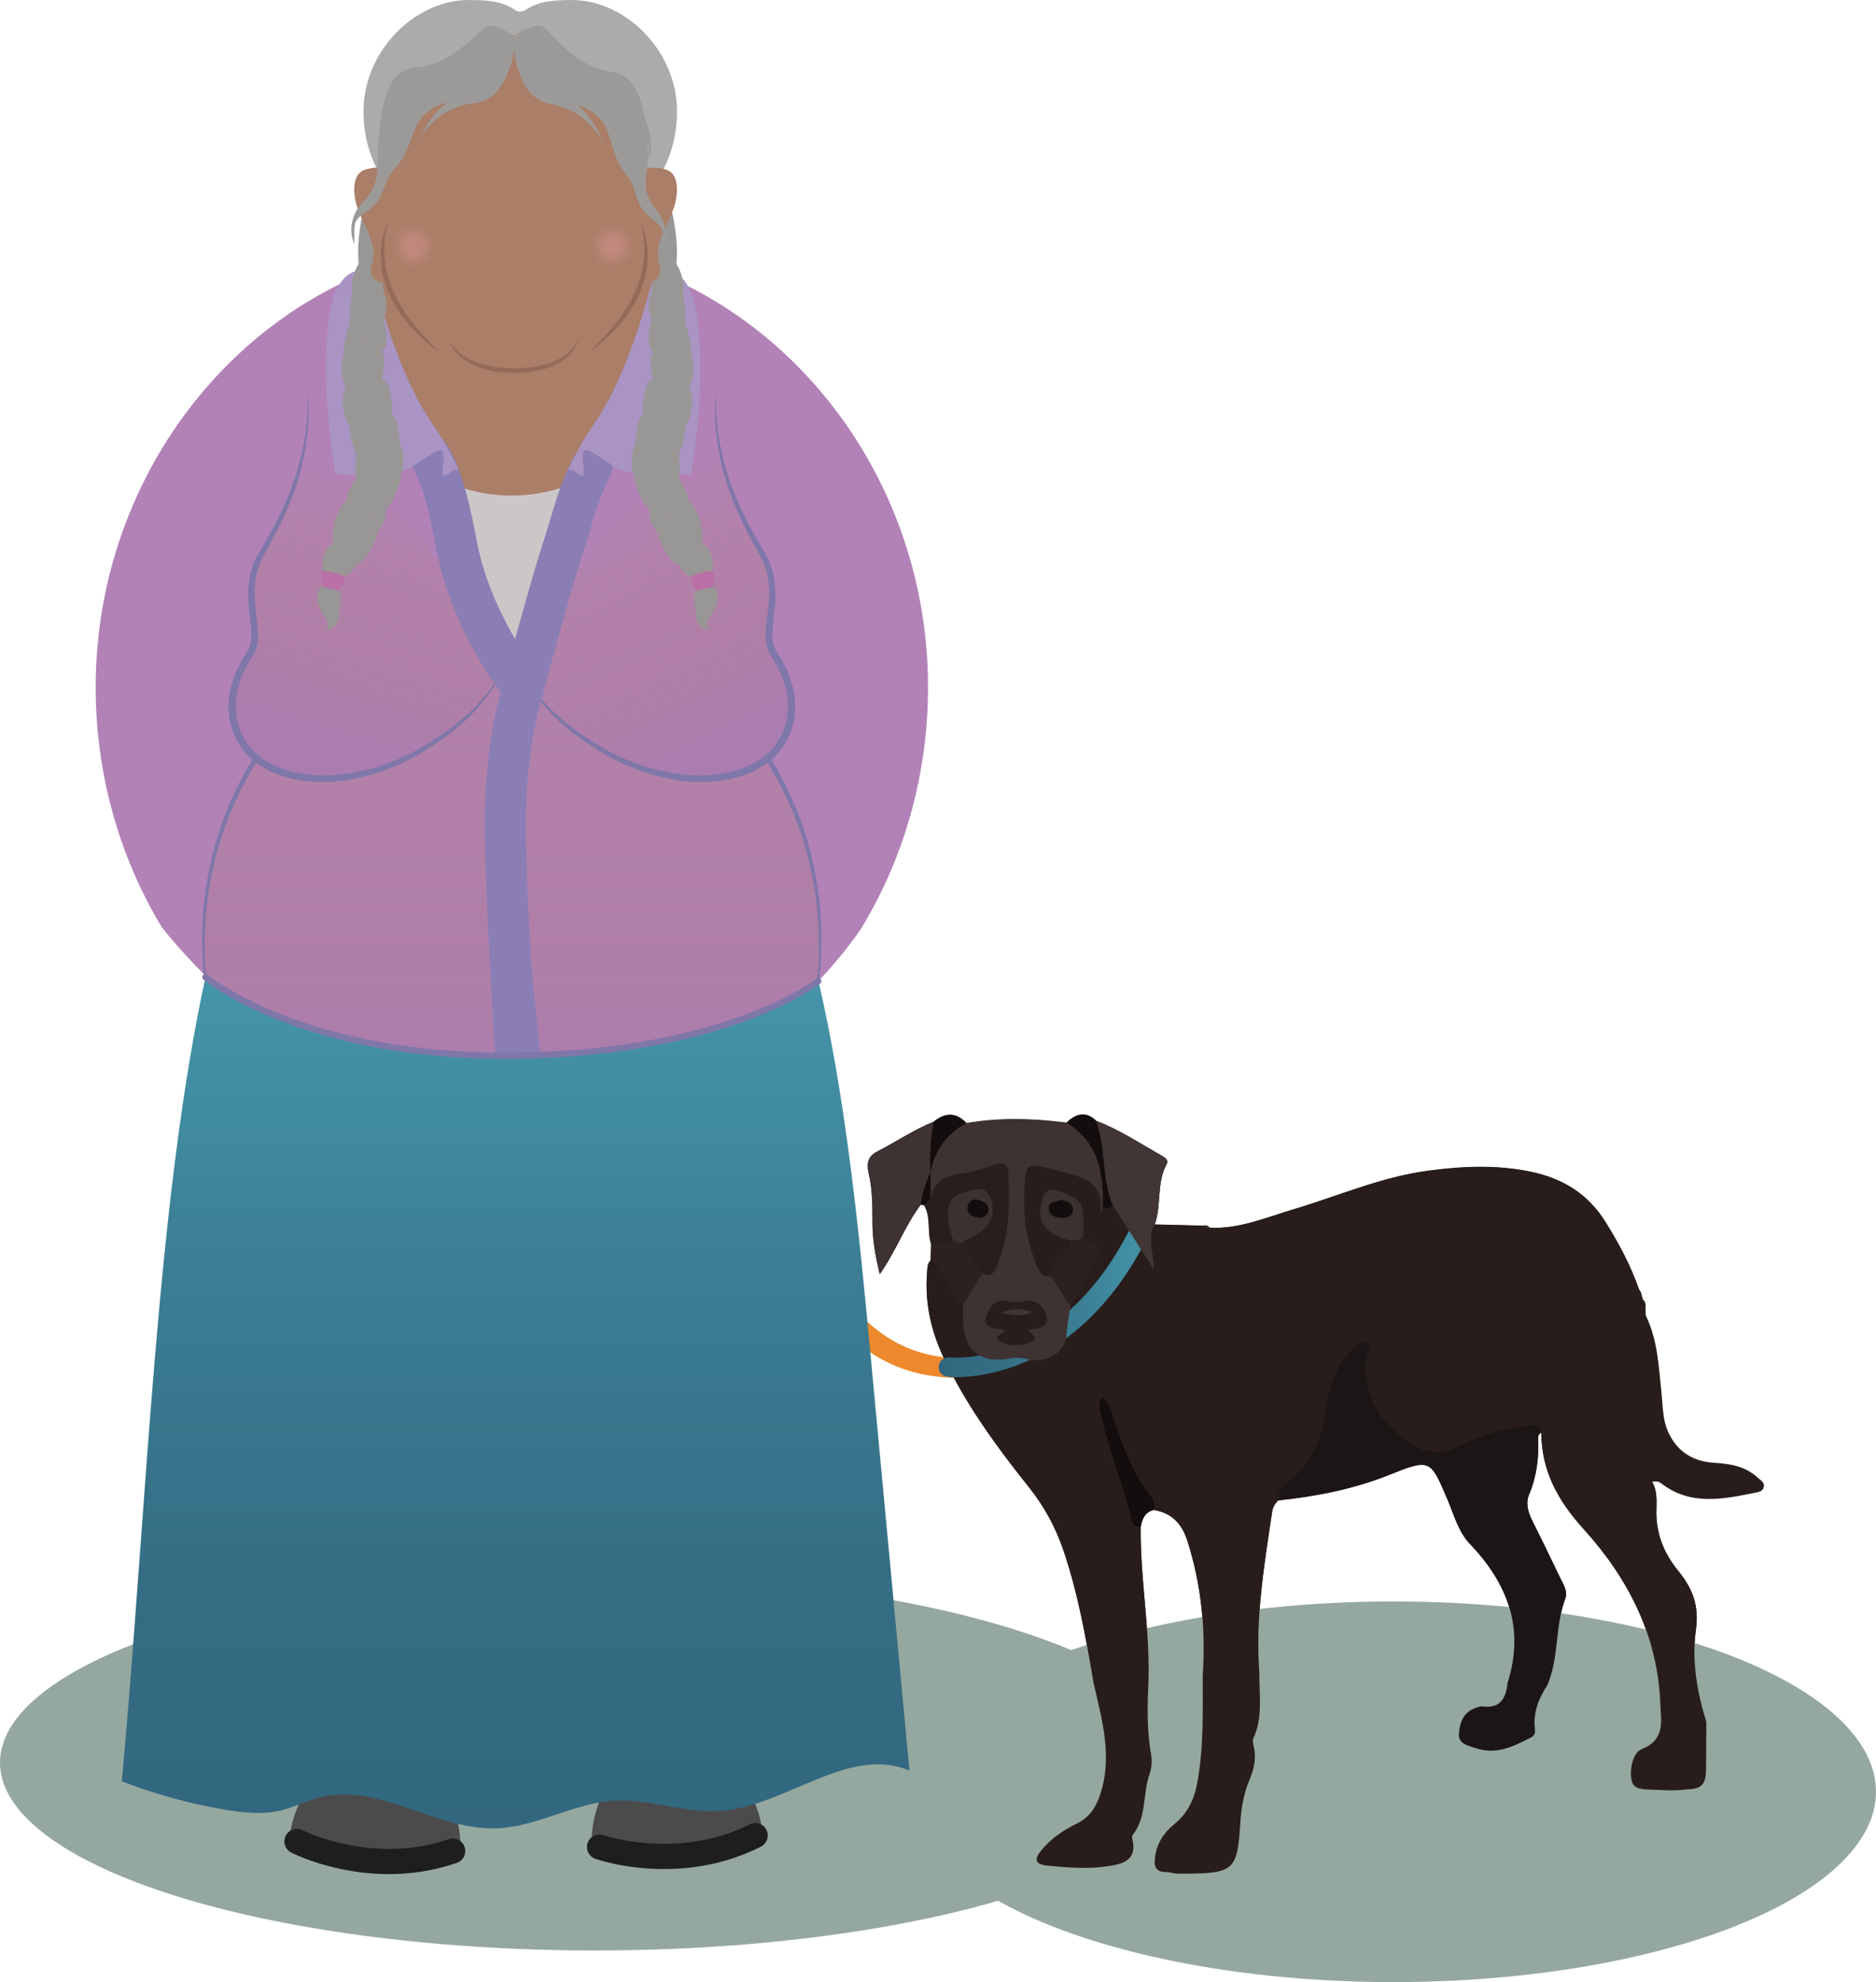 <?xml version="1.0" encoding="UTF-8"?><svg id="Layer_2" xmlns="http://www.w3.org/2000/svg" xmlns:xlink="http://www.w3.org/1999/xlink" viewBox="0 0 766 809.24"><defs><linearGradient id="Degradado_sin_nombre_2" x1="209.01" y1="508.27" x2="209.01" y2="204.19" gradientUnits="userSpaceOnUse"><stop offset=".15" stop-color="#ab7cb0"/><stop offset="1" stop-color="#b68080" stop-opacity="0"/></linearGradient><linearGradient id="Degradado_sin_nombre_5" x1="139.08" y1="306.64" x2="172.5" y2="197.16" gradientUnits="userSpaceOnUse"><stop offset="0" stop-color="#ab7cb0"/><stop offset="1" stop-color="#b68080" stop-opacity="0"/></linearGradient><linearGradient id="Degradado_sin_nombre_5-2" x1="296.09" y1="304.98" x2="244.96" y2="202.58" xlink:href="#Degradado_sin_nombre_5"/><linearGradient id="Degradado_sin_nombre_72" x1="210.55" y1="746.49" x2="210.55" y2="399.34" gradientUnits="userSpaceOnUse"><stop offset="0" stop-color="#32677f"/><stop offset=".28" stop-color="#346d84"/><stop offset=".65" stop-color="#3b7e94"/><stop offset="1" stop-color="#4595a9"/></linearGradient><radialGradient id="Degradado_sin_nombre_23" cx="264.25" cy="158.9" fx="264.25" fy="158.9" r="10.16" gradientTransform="translate(-19.4 -61.62) scale(1.02)" gradientUnits="userSpaceOnUse"><stop offset="0" stop-color="#c58a80" stop-opacity=".95"/><stop offset=".46" stop-color="#c58a80" stop-opacity=".65"/><stop offset=".5" stop-color="#c58a80" stop-opacity=".57"/><stop offset=".61" stop-color="#c58a80" stop-opacity=".37"/><stop offset=".71" stop-color="#c58a80" stop-opacity=".21"/><stop offset=".82" stop-color="#c58a80" stop-opacity=".09"/><stop offset=".91" stop-color="#c58a80" stop-opacity=".02"/><stop offset="1" stop-color="#c58a80" stop-opacity="0"/></radialGradient><radialGradient id="Degradado_sin_nombre_23-2" cx="184.51" fx="184.51" r="10.16" xlink:href="#Degradado_sin_nombre_23"/><linearGradient id="Degradado_sin_nombre_72-2" x1="383.26" y1="529.79" x2="470" y2="529.79" xlink:href="#Degradado_sin_nombre_72"/></defs><g id="Capa_1"><path d="M717.59,603.2c-5.02-4.62-11.25-5.59-17.73-5.99-8.9-.55-15.4-4.79-18.95-13.13-2.03-4.76-1.91-9.88-2.45-14.91-1.17-10.89-1.5-21.97-6.48-32.09-.05-.86-.11-1.72-.16-2.58.28-1.54.23-2.98-1.11-4.08l-.69-2.61c-.27-.46-.55-.93-.82-1.39-3.42-9.79-8.26-18.84-13.76-27.62-7.13-11.38-17.38-17.61-30.33-20.32-14.05-2.95-28.03-2.29-42.09-.41-19.15,2.55-36.76,10.37-55.06,15.81-11.13,3.3-21.97,8.04-33.96,7.46-.68-.84-1.51-1.21-2.59-.86-6.63-.17-13.26-.33-19.9-.5,2.82-7.95.64-16.87,4.82-24.58.99-1.82-.8-2.82-2.08-3.55-8.78-4.96-17.21-10.58-26.7-14.19-4.34-4.18-8.31-2.76-12.14.8-13.6-1.76-27.19-2.15-40.78.18-4.23-4.58-8.7-4.35-13.33-.65-8.19,3.32-15.5,8.3-23.32,12.32-4.11,2.11-4.04,5.53-3.23,9.04,1.56,6.75,1.47,13.56,1.5,20.4.03,6.7,1.23,13.25,2.96,20.53,6.68-9.5,10.28-19.8,16.75-28.38.33-2.29.84-4.52,1.51-6.71-.67,2.19-1.18,4.42-1.51,6.71.44.05.88.1,1.32.14,2.98,4.94,1.2,10.75,2.9,15.93-.06,2.21-.12,4.43-.18,6.64-1.4,1.36-1.31,3.09-1.45,4.87-1.02,12.45,1.63,24.11,6.97,35.3-1.19.58-2.09,1.67-2.24,3.08-.23,2.18,1.35,4.14,3.53,4.37.24.03,1.15.11,2.56.13,8.57,15.94,19.25,30.48,30.55,44.59,6.28,7.84,11.02,16.44,14.23,25.87,5.98,17.55,9.23,35.73,12.29,53.95,3.36,15.21,8.04,30.28,2.75,46.07-1.78,5.32-4.39,9.27-9.62,11.82-5.34,2.61-10.36,6.01-14.22,10.66-2.48,2.98-3.7,5.85,2.25,6.44,9.49.95,18.93,1.69,28.36-.42,4.73-1.06,7.49-3.58,6.67-8.85-.17-1.09-.63-2.59-.12-3.24,5.77-7.34,4.05-16.66,6.82-24.73,1-2.91,1.13-5.61.64-8.4-1.79-10.09-1.43-20.23-1.02-30.38.58-20.87-3.47-41.5-3.18-62.36.59-3.22,1.73-6.01,5.36-6.87,7.28,1.22,11.44,5.56,13.68,12.54,5.78,18.06,7.56,36.51,6.28,55.35.02,14.77.47,29.56-2.34,44.19-1.24,6.48-3.99,12.02-9.27,16.28-4.23,3.41-7.12,7.81-7.84,13.37-.45,3.47-.08,6.23,4.47,6.15,1.52-.03,3.05.67,4.57.67,23.41.06,24.5-.67,25.78-21.08.38-5.97,1.44-11.8,3.77-17.36,1.82-4.35,2.83-8.8,1.66-13.54-.26-1.05-.55-2.37-.14-3.25,4.04-8.64,2.31-17.78,2.47-26.75-1.72-22.22,1.95-44.02,5.22-65.85.27-1.79,1.15-3.32,2.45-4.6,15.56-1.66,30.76-4.58,45.43-10.46,16.7-6.69,16.75-6.3,23.74,10.15,2.65,6.23,4.36,13.08,9.18,18.12,15.4,16.13,22.36,34.44,15.37,56.6-.68,6.07-2.63,10.75-10.17,9.75-1.02-.14-2.17.36-3.2.74-4.92,1.79-6.28,6.28-6.54,10.57-.24,4.02,3.78,4.7,6.96,5.77,8.44,2.82,15.5-.82,22.62-4.48,1.8-.92,1.54-2.47,1.4-4.01-.59-6.45,1.71-12.04,5.14-17.3,4.86-11.25,3.02-23.88,7.29-35.28,1.16-3.09-.85-5.98-2.15-8.71-3.77-7.91-7.63-15.78-11.53-23.63-1.64-3.31-2.48-6.95-1.1-10.21,3.09-7.27,4.02-14.74,3.72-22.5-.04-1.06,0-2.23,1.28-2.74.12,15.55,6.76,27.69,17.21,39.21,18.39,20.26,30.51,43.91,31.41,72.1.41,7.23,1.73,14.15-7.75,17.98-3.5,1.41-5.09,8.48-3.87,13.11.97,3.67,5.77,3.21,9.2,3.38,3.96.19,7.98.45,11.89,0,4.58-.53,9.09.47,9.19-8.06.08-6.43.05-13.06.13-19.6-3.84-12.31-6.03-25.21-4.27-37.71,1.4-10-1.51-17.02-7.24-24.04-5.91-7.24-9.15-15.34-8.9-24.9.1-3.82.36-7.93-1.8-11.51,1.33-.21,2.61-.26,3.78.64,11.85,9.19,24.94,6.55,37.99,3.9,1.4-.28,3.34-.47,3.84-2.19.61-2.09-1.31-2.99-2.55-4.12ZM379.93,478.75h0l-.02.03.02-.03Z" style="fill:#281d1b; stroke-width:0px;"/><ellipse cx="242.91" cy="719.65" rx="242.91" ry="76.69" style="fill:#95a89f; stroke-width:0px;"/><ellipse cx="569.02" cy="731.54" rx="196.98" ry="77.71" style="fill:#95a89f; stroke-width:0px;"/><path d="M390.6,562.48c-59.89,0-75.05-70.82-83.34-109.55-.64-2.98-1.23-5.78-1.81-8.35-7.56-33.66-59.31-40-59.83-40.06l.91-7.89c2.36.27,57.89,7.11,66.68,46.21.58,2.59,1.19,5.41,1.83,8.42,8.67,40.51,23.21,108.33,82.2,102.95l.72,7.92c-2.52.23-4.97.34-7.35.34Z" style="fill:#ed892c; stroke-width:0px;"/><path d="M392.37,562.48c-59.89,0-75.05-70.82-83.34-109.55-.64-2.98-1.23-5.78-1.81-8.35-7.56-33.66-59.31-40-59.83-40.06l.91-7.89c2.36.27,57.89,7.11,66.68,46.21.58,2.59,1.19,5.41,1.83,8.42,8.67,40.51,23.21,108.33,82.2,102.95l.72,7.92c-2.52.23-4.97.34-7.35.34Z" style="fill:#ed892c; stroke-width:0px;"/><path d="M117.85,753.31s24.64,13.44,70.18,4.33c0,0,3.43-37.65-32.77-39.88-36.2-2.23-37.41,35.55-37.41,35.55Z" style="fill:#4c4b4b; stroke-width:0px;"/><path d="M158.81,765.16c-22.35,0-38.96-8.31-39.91-8.8-2.5-1.28-3.5-4.35-2.23-6.86,1.27-2.52,4.32-3.52,6.85-2.25.28.14,28.9,14.33,59.68,3.65,2.66-.91,5.56.49,6.49,3.16.92,2.67-.49,5.58-3.15,6.5-9.72,3.37-19.15,4.59-27.74,4.59Z" style="fill:#1e1e1e; stroke-width:0px;"/><path d="M241.64,756.03s26.22,10,70.12-5.17c0,0-1.66-37.77-37.83-35.1-36.17,2.67-32.29,40.27-32.29,40.27Z" style="fill:#4c4b4b; stroke-width:0px;"/><path d="M283.82,762.25c-22.15,3.01-39.72-2.98-40.73-3.34-2.65-.93-4.05-3.84-3.13-6.5.92-2.67,3.81-4.07,6.49-3.15.3.11,30.56,10.31,59.63-4.43,2.51-1.26,5.58-.26,6.85,2.25,1.27,2.52.26,5.59-2.25,6.87-9.18,4.65-18.36,7.13-26.87,8.29Z" style="fill:#1e1e1e; stroke-width:0px;"/><path d="M213,22.14c2.4-.42,4.93.19,7.16,1.21,2.25,1.03,4.26,2.5,6.17,3.97,1.93,1.47,3.75,2.96,5.78,4.12,2.02,1.19,4.16,2.23,6.34,3.24,2.16,1.04,4.37,2.08,6.49,3.33,2.11,1.26,4.16,2.73,5.84,4.61,3.42,3.69,5.14,8.81,4.65,13.64-.36-4.82-2.43-9.36-5.77-12.56-1.67-1.6-3.59-2.94-5.66-4.06-2.06-1.15-4.22-2.15-6.4-3.17-2.17-1.05-4.37-2.12-6.47-3.44-2.1-1.33-3.99-2.93-5.78-4.52-1.82-1.57-3.6-3.13-5.64-4.31-2.02-1.19-4.29-2.04-6.72-2.07Z" style="fill:#848383; stroke-width:0px;"/><path d="M250.81,20.4c3.01,1.69,5.71,3.98,8.01,6.61,2.32,2.62,4.21,5.62,5.69,8.8,1.45,3.2,2.49,6.59,2.97,10.06.5,3.46.48,7-.2,10.39-.14-3.45-.56-6.82-1.32-10.11-.77-3.28-1.84-6.47-3.25-9.51-1.38-3.05-3.11-5.94-5.09-8.66-2-2.71-4.28-5.22-6.81-7.57Z" style="fill:#9c9a99; stroke-width:0px;"/><path d="M155.81,32.42c-.88,1.94-1.44,3.9-1.63,5.88-.19,2,.03,3.88.51,5.9.2,1.01.42,2.08.56,3.13.12,1.06.24,2.13.25,3.2.05,2.13-.12,4.28-.63,6.35-.31-2.11-.58-4.17-.91-6.21-.35-2.05-.73-4.02-1.21-6.07-.2-1.04-.41-2.12-.44-3.25-.02-1.12.08-2.24.35-3.32.51-2.15,1.59-4.16,3.15-5.62Z" style="fill:#9c9a99; stroke-width:0px;"/><path d="M166.9,41.34c.56-2.21,14.66-10.53,14.66-10.53,0,0,15.77-1.11,17.43-5.27,1.66-4.16,11.56-8.59,11.56-8.59l17.14,10.81,18.33,14.14s8.02,11.74,9.68,14.74c1.66,3,5.81,19.91,5.81,19.91l4.18.52c6.66-8.18,10.76-19.26,10.76-31.47,0-25.18-21.38-45.59-42.83-45.59-7.36,0-13.77.39-19.02,4.06-1.31.91-3.04.91-4.34,0-5.25-3.67-11.66-4.06-19.02-4.06-21.45,0-42.83,20.41-42.83,45.59,0,10.07,2.79,19.37,7.49,26.91,3.19-8.88,10.56-29.43,11-31.16Z" style="fill:#aaabaa; stroke-width:0px;"/><path d="M152.52,113.97c.78.15,1.33.32,1.94.46.6.17,1.23.29,1.93.65-.67.42-1.44.48-2.17.31-.73-.19-1.43-.66-1.7-1.42Z" style="fill:#956a59; stroke-width:0px;"/><path d="M267.44,113.97c-.27.75-.97,1.23-1.7,1.42-.74.17-1.5.11-2.17-.31.7-.37,1.33-.49,1.93-.65.61-.14,1.17-.31,1.94-.46Z" style="fill:#956a59; stroke-width:0px;"/><path d="M265.19,65.5c-.07-3.01-.4-5.93-1.05-8.77-.66-2.83-1.6-5.59-2.86-8.19-1.23-2.62-2.77-5.08-4.55-7.38-1.79-2.29-3.85-4.39-6.13-6.34,2.74,1.25,5.2,3.12,7.3,5.33,2.12,2.21,3.84,4.78,5.17,7.54,1.3,2.78,2.21,5.74,2.59,8.78.39,3.03.28,6.12-.47,9.04Z" style="fill:#9c9a99; stroke-width:0px;"/><path d="M166.2,46.84c-1.47,2.75-1.08,5.5-1.42,8.61-.17,1.57-.66,3.12-1.31,4.51-.66,1.41-1.47,2.7-2.46,3.9.24-1.54.65-2.99,1-4.42.36-1.43.63-2.81.8-4.23.17-1.43.29-2.97.74-4.51.43-1.51,1.28-3.07,2.65-3.87Z" style="fill:#9c9a99; stroke-width:0px;"/><path d="M207.18,458.69c-80.11,0-141.16-80.18-141.16-80.18-17.6-29.19-26.96-63.16-26.96-97.85,0-99.32,76.72-181.05,169.94-181.05s169.94,81.73,169.94,181.05c0,34.77-9.4,68.81-27.07,98.04,0,0-50.79,79.99-144.7,79.99Z" style="fill:#b282b7; stroke-width:0px;"/><path d="M208.95,431.01c-86.46,0-125.12-31.67-125.12-31.67-.5-4.91-.76-9.84-.76-14.77,0-74.06,56.85-135.01,125.94-135.01s125.94,60.95,125.94,135.01c0,5.2-.28,10.4-.84,15.56,0,0-41.03,30.88-125.15,30.88Z" style="fill:url(#Degradado_sin_nombre_2); stroke-width:0px;"/><path d="M333.66,399.69h.03c.44-4.42.68-8.86.71-13.29-.03-4.57-.18-9.14-.6-13.69-.81-9.1-2.5-18.11-5.05-26.87-5.07-17.53-13.67-33.99-25.13-48.1-11.48-14.06-25.68-26-41.91-34.1-16.18-8.16-34.21-12.56-52.31-12.58-18.1-.15-36.16,4.18-52.39,12.23-16.28,8-30.59,19.81-42.13,33.83-11.53,14.05-20.23,30.47-25.42,47.96-4.72,15.93-6.58,32.72-5.55,49.35h249.76v5.27Z" style="fill:none; stroke-width:0px;"/><path d="M334.11,399.69h-.41c-.01.13-.02.26-.03.4l.44-.4Z" style="fill:#7f77a9; stroke-width:0px;"/><path d="M333.66,400.08c.01-.13.02-.26.03-.4h-.03v.4Z" style="fill:#7f77a9; stroke-width:0px;"/><path d="M335.03,372.6c-.7-9.18-2.29-18.31-4.76-27.2-4.9-17.79-13.39-34.6-24.87-49.11-5.73-7.25-12.2-13.94-19.34-19.83-7.12-5.91-14.88-11.06-23.15-15.25-16.5-8.42-34.96-13.04-53.52-13.14-18.56-.06-37.05,4.48-53.6,12.79-16.59,8.27-31.19,20.35-42.7,34.81-11.54,14.44-20.14,31.2-25.17,48.95-5.02,17.75-6.56,36.46-4.56,54.75l.04.4h.39s.05,0,.05,0v-.83l-.05-.05h.05v-4.48h.03c-1.03-16.63.83-33.42,5.55-49.35,5.2-17.49,13.89-33.9,25.42-47.96,11.54-14.02,25.85-25.83,42.13-33.83,16.22-8.05,34.29-12.38,52.39-12.23,18.09.02,36.13,4.42,52.31,12.58,16.24,8.1,30.43,20.04,41.91,34.1,11.46,14.11,20.06,30.58,25.13,48.1,2.55,8.76,4.24,17.77,5.05,26.87.42,4.55.57,9.12.6,13.69-.03,4.44-.27,8.88-.71,13.29h.41l-.44.4v.49h.44s.4,0,.4,0l.05-.4c.52-4.57.83-9.17.92-13.77.03-4.6-.06-9.21-.43-13.81Z" style="fill:#7f77a9; stroke-width:0px;"/><polygon points="83.83 398.9 83.88 398.95 83.88 398.9 83.83 398.9" style="fill:#7f77a9; stroke-width:0px;"/><path d="M84.23,398.9h-.36s0,.04,0,.04l.38.35c-.01-.13-.02-.26-.03-.39Z" style="fill:#7f77a9; stroke-width:0px;"/><path d="M83.91,394.42h-.03v4.48h.36c-.14-1.49-.23-2.98-.32-4.48Z" style="fill:#7f77a9; stroke-width:0px;"/><path d="M269.44,117.24c0-32.53-26.32-58.89-58.78-58.89s-58.78,26.37-58.78,58.89c0,4.18.44,8.26,1.27,12.19-2.44,5.9-3.79,12.28-3.79,18.95,0,5.48.91,10.77,2.59,15.76,7.44,22.11,30.11,38.2,56.94,38.2s49.5-16.09,56.94-38.2c1.68-4.99,2.59-10.28,2.59-15.76,0-4.52-.62-8.91-1.78-13.11,1.82-5.68,2.82-11.74,2.82-18.03Z" style="fill:#aa7e67; stroke-width:0px;"/><path d="M265.82,164.14c-7.44,22.11-30.11,38.2-56.94,38.2s-49.5-16.09-56.94-38.2l23.22,25.55,22.96,68.14,15,14.65,23.68-70.14,29.01-38.2Z" style="fill:#ccc7c7; stroke-width:0px;"/><path d="M125.74,159.96c1.96,34.95-16.06,60.06-19.98,68.04-3.93,7.98-3.47,15.97-2.19,25.23,1.27,9.26-.23,11.75-2.35,15.03-7.66,11.88-8.42,24.3-2.78,34.09,11.08,19.23,45.82,21.39,76.12,2.4,10.67-6.69,23.56-15.96,34.44-36.79" style="fill:#b282b7; stroke-width:0px;"/><path d="M125.74,159.96c.32,5.92.31,11.88-.43,17.79-.74,5.9-1.95,11.74-3.64,17.46-1.72,5.7-3.95,11.24-6.49,16.63-1.28,2.69-2.64,5.34-4.06,7.95-1.41,2.61-2.92,5.19-4.27,7.77-1.36,2.57-2.27,5.32-2.79,8.16-.5,2.84-.64,5.75-.5,8.67.12,2.92.48,5.84.88,8.76.39,2.97.71,6,.27,9.12-.24,1.55-.75,3.12-1.51,4.49-.37.69-.78,1.33-1.18,1.96l-1.13,1.87c-1.45,2.52-2.66,5.16-3.55,7.92-1.78,5.48-2.17,11.44-.67,16.97,1.45,5.53,4.73,10.55,9.33,14,4.57,3.5,10.12,5.61,15.82,6.68,5.72,1.04,11.62,1.14,17.43.48,5.81-.66,11.55-2.01,17.1-3.91,2.77-.97,5.51-2.03,8.17-3.29,1.35-.59,2.64-1.29,3.96-1.93,1.28-.71,2.6-1.37,3.85-2.14,5.08-2.98,10-6.27,14.55-10,9.17-7.43,16.46-17.01,22.13-27.4-5.27,10.6-12.44,20.38-21.51,28.15-4.55,3.86-9.46,7.24-14.54,10.33-1.26.8-2.58,1.49-3.87,2.23-1.33.68-2.63,1.4-3.99,2.02-2.68,1.31-5.45,2.44-8.25,3.47-5.61,2.03-11.46,3.49-17.41,4.17-5.95.7-12.01.64-17.95-.41-5.91-1.08-11.75-3.25-16.64-6.95-2.44-1.84-4.6-4.08-6.31-6.64-1.71-2.56-2.99-5.39-3.78-8.35-1.59-5.95-1.12-12.31.78-18.07.95-2.89,2.23-5.65,3.75-8.26l1.18-1.93c.4-.62.78-1.23,1.12-1.84.68-1.22,1.11-2.51,1.33-3.89.41-2.77.13-5.71-.23-8.6-.39-2.95-.74-5.92-.85-8.93-.12-3.01.02-6.05.59-9.05.6-2.98,1.62-5.9,3.07-8.56,1.44-2.64,2.97-5.16,4.41-7.74,1.45-2.57,2.84-5.18,4.14-7.83,2.6-5.29,4.88-10.75,6.69-16.37,1.82-5.62,3.16-11.39,4.04-17.23l.53-4.4c.17-1.47.19-2.95.3-4.43l.14-2.22c.03-.74,0-1.48,0-2.22l-.02-4.45Z" style="fill:#7f6eab; stroke-width:0px;"/><path d="M292.27,159.96c-1.96,34.95,16.06,60.06,19.98,68.04,3.93,7.98,3.47,15.97,2.19,25.23-1.27,9.26.23,11.75,2.35,15.03,7.66,11.88,8.42,24.3,2.78,34.09-11.08,19.23-45.82,21.39-76.12,2.4-10.67-6.69-23.56-15.96-34.44-36.79" style="fill:#b282b7; stroke-width:0px;"/><path d="M292.27,159.96l-.02,4.45c0,.74-.02,1.48,0,2.22l.14,2.22c.11,1.48.13,2.96.3,4.43l.53,4.4c.88,5.85,2.22,11.62,4.04,17.23,1.81,5.62,4.09,11.08,6.69,16.37,1.31,2.65,2.69,5.25,4.14,7.83,1.44,2.58,2.97,5.1,4.41,7.74,1.45,2.65,2.47,5.57,3.07,8.56.57,2.99.71,6.04.59,9.05-.11,3.01-.46,5.98-.85,8.93-.37,2.89-.64,5.83-.23,8.6.22,1.38.65,2.67,1.33,3.89.34.61.72,1.22,1.12,1.84l1.18,1.93c1.52,2.61,2.8,5.37,3.75,8.26,1.91,5.75,2.37,12.11.78,18.07-.8,2.97-2.08,5.8-3.78,8.35-1.71,2.56-3.87,4.8-6.31,6.64-4.89,3.7-10.73,5.87-16.64,6.95-5.94,1.05-12,1.12-17.95.41-5.95-.68-11.8-2.14-17.41-4.17-2.8-1.03-5.57-2.16-8.25-3.47-1.36-.62-2.66-1.35-3.99-2.02-1.29-.74-2.62-1.43-3.87-2.23-5.08-3.09-10-6.47-14.54-10.33-9.06-7.77-16.23-17.55-21.51-28.15,5.67,10.39,12.96,19.97,22.13,27.4,4.56,3.73,9.47,7.02,14.55,10,1.25.77,2.57,1.43,3.85,2.14,1.32.65,2.61,1.34,3.96,1.93,2.66,1.25,5.4,2.32,8.17,3.29,5.55,1.9,11.29,3.25,17.1,3.91,5.81.66,11.71.56,17.43-.48,5.7-1.07,11.25-3.19,15.82-6.68,4.59-3.45,7.88-8.47,9.33-14,1.51-5.53,1.12-11.49-.67-16.97-.88-2.75-2.1-5.4-3.55-7.92l-1.13-1.87c-.4-.63-.81-1.27-1.18-1.96-.76-1.37-1.27-2.94-1.51-4.49-.44-3.12-.11-6.15.27-9.12.4-2.92.76-5.85.88-8.76.14-2.92,0-5.83-.5-8.67-.53-2.84-1.44-5.59-2.79-8.16-1.35-2.59-2.86-5.16-4.27-7.77-1.42-2.61-2.78-5.26-4.06-7.95-2.54-5.38-4.77-10.93-6.49-16.63-1.69-5.71-2.9-11.56-3.64-17.46-.74-5.91-.75-11.87-.43-17.79Z" style="fill:#7f6eab; stroke-width:0px;"/><path d="M125.74,159.96c1.96,34.95-16.06,60.06-19.98,68.04-3.93,7.98-3.47,15.97-2.19,25.23,1.27,9.26-.23,11.75-2.35,15.03-7.66,11.88-8.42,24.3-2.78,34.09,11.08,19.23,45.82,21.39,76.12,2.4,10.67-6.69,23.56-15.96,34.44-36.79" style="fill:url(#Degradado_sin_nombre_5); stroke-width:0px;"/><path d="M125.74,159.96c.37,5.91.41,11.88-.3,17.8-.7,5.91-1.88,11.78-3.54,17.51-1.7,5.72-3.92,11.29-6.44,16.69-1.27,2.7-2.62,5.36-4.03,7.98-1.4,2.62-2.91,5.21-4.24,7.78-1.33,2.55-2.21,5.26-2.72,8.06-.48,2.81-.61,5.68-.47,8.58.13,2.89.5,5.8.91,8.72.4,2.99.74,6.04.3,9.26-.24,1.6-.77,3.24-1.56,4.66-.39.71-.8,1.37-1.2,1.99l-1.12,1.85c-1.43,2.49-2.63,5.1-3.51,7.81-1.76,5.41-2.15,11.26-.67,16.69,1.43,5.43,4.64,10.34,9.16,13.73,4.49,3.44,9.97,5.51,15.6,6.59,5.66,1.05,11.51,1.17,17.28.54,5.78-.64,11.49-1.95,17.02-3.82,2.76-.96,5.49-2,8.15-3.24,1.34-.58,2.64-1.27,3.95-1.91,1.28-.71,2.6-1.36,3.85-2.12,5.08-2.95,10-6.22,14.56-9.92,9.2-7.35,16.52-16.88,22.29-27.22-5.18,10.66-12.32,20.49-21.35,28.34-4.54,3.89-9.45,7.3-14.54,10.42-1.26.81-2.59,1.5-3.88,2.25-1.33.68-2.64,1.42-4,2.04-2.68,1.33-5.46,2.47-8.27,3.51-2.81,1.05-5.7,1.9-8.61,2.64-2.92.73-5.89,1.24-8.88,1.61-5.98.73-12.09.69-18.09-.36-5.98-1.08-11.88-3.29-16.85-7.05-2.48-1.87-4.68-4.16-6.42-6.76-1.74-2.61-3.04-5.48-3.85-8.51-1.62-6.06-1.15-12.52.78-18.35.96-2.93,2.26-5.72,3.79-8.36l1.19-1.95c.4-.62.77-1.21,1.1-1.81.65-1.18,1.07-2.39,1.29-3.72.41-2.67.15-5.59-.2-8.46-.38-2.96-.73-5.95-.82-8.98-.11-3.03.04-6.11.62-9.14.61-3.02,1.66-5.98,3.14-8.65,1.46-2.66,2.99-5.16,4.44-7.74,1.46-2.57,2.85-5.16,4.16-7.79,2.62-5.27,4.91-10.71,6.74-16.31,1.85-5.59,3.23-11.34,4.14-17.18l.56-4.4c.18-1.47.21-2.95.33-4.42l.15-2.22c.03-.74.01-1.48.02-2.22v-4.45Z" style="fill:#7f77a9; stroke-width:0px;"/><path d="M292.27,159.96c-1.96,34.95,16.06,60.06,19.98,68.04,3.93,7.98,3.47,15.97,2.19,25.23-1.27,9.26.23,11.75,2.35,15.03,7.66,11.88,8.42,24.3,2.78,34.09-11.08,19.23-45.82,21.39-76.12,2.4-10.67-6.69-23.56-15.96-34.44-36.79" style="fill:url(#Degradado_sin_nombre_5-2); stroke-width:0px;"/><path d="M292.27,159.96v4.45c.02.74,0,1.48.04,2.22l.15,2.22c.12,1.47.14,2.95.33,4.42l.56,4.4c.92,5.84,2.29,11.58,4.14,17.18,1.84,5.6,4.13,11.04,6.74,16.31,1.31,2.64,2.71,5.23,4.16,7.79,1.45,2.58,2.99,5.08,4.44,7.74,1.48,2.68,2.53,5.64,3.14,8.65.59,3.03.73,6.11.62,9.14-.1,3.03-.45,6.02-.82,8.98-.36,2.87-.61,5.79-.2,8.46.22,1.33.63,2.54,1.29,3.72.33.59.7,1.19,1.1,1.81l1.19,1.95c1.53,2.64,2.83,5.44,3.79,8.36,1.93,5.83,2.4,12.3.78,18.35-.81,3.02-2.11,5.9-3.85,8.51-1.74,2.61-3.94,4.89-6.42,6.76-4.97,3.76-10.88,5.97-16.85,7.05-6,1.04-12.11,1.08-18.09.36-2.99-.38-5.96-.88-8.88-1.61-2.91-.75-5.8-1.59-8.61-2.64-2.81-1.05-5.59-2.19-8.27-3.51-1.36-.63-2.67-1.36-4-2.04-1.29-.75-2.62-1.45-3.88-2.25-5.08-3.12-9.99-6.53-14.54-10.42-9.03-7.85-16.17-17.68-21.35-28.34,5.77,10.34,13.09,19.87,22.29,27.22,4.56,3.7,9.48,6.96,14.56,9.92,1.25.76,2.57,1.41,3.85,2.12,1.32.64,2.61,1.33,3.95,1.91,2.65,1.24,5.39,2.29,8.15,3.24,5.53,1.87,11.24,3.19,17.02,3.82,5.77.63,11.63.51,17.28-.54,5.63-1.08,11.11-3.15,15.6-6.59,4.51-3.38,7.73-8.29,9.16-13.73,1.48-5.42,1.09-11.28-.67-16.69-.87-2.71-2.07-5.33-3.51-7.81l-1.12-1.85c-.4-.63-.82-1.29-1.2-1.99-.79-1.41-1.32-3.06-1.56-4.66-.44-3.22-.1-6.27.3-9.26.41-2.92.78-5.82.91-8.72.14-2.89.02-5.77-.47-8.58-.51-2.8-1.39-5.52-2.72-8.06-1.33-2.57-2.84-5.16-4.24-7.78-1.41-2.62-2.76-5.28-4.03-7.98-2.53-5.41-4.74-10.97-6.44-16.69-1.66-5.74-2.84-11.6-3.54-17.51-.71-5.92-.67-11.89-.3-17.8Z" style="fill:#7f77a9; stroke-width:0px;"/><path d="M213.66,289.33c-.72,0-1.46-.09-2.19-.29-4.5-1.21-7.16-5.84-5.96-10.34.45-1.68,11.04-41.22,15.89-56.08,1.33-4.08,2.41-7.67,3.44-11.13,2.63-8.78,4.9-16.35,9.46-24.86,2.2-4.11,7.31-5.65,11.41-3.44,4.1,2.21,5.64,7.33,3.43,11.43-3.76,7.01-5.61,13.18-8.17,21.72-1.02,3.39-2.17,7.24-3.57,11.52-4.71,14.43-15.52,54.8-15.63,55.21-1.01,3.77-4.41,6.26-8.14,6.26Z" style="fill:#8b7eb5; stroke-width:0px;"/><path d="M197.89,337.47c.26,30.5,3.98,88.57,4.38,93.54h18.42c0-.2-3.26-32.18-3.28-32.38-.02-.28-2.38-28.21-2.66-61.3-.27-31.79,6.83-53.55,6.9-53.75.93-2.76.36-5.81-1.49-8.06-.2-.24-20.06-24.71-25.67-55.49-4.68-25.72-10.57-40.4-17.49-43.62-4.22-1.96-9.23-.13-11.19,4.1-1.69,3.66-.55,7.9,2.51,10.25.87,1.16,5.13,7.84,9.59,32.29,5.13,28.17,20.16,50.99,26.46,59.58-2.28,8.46-6.69,28.38-6.47,54.84Z" style="fill:#8b7eb5; stroke-width:0px;"/><path d="M151.88,111.05s-13.95-6.44-17.45,18.38c-3.99,28.3,2.52,64.06,2.52,64.06,0,0,24.49,1.68,31.42-2.95,6.93-4.63,11.55-8.33,12.48-6.02.92,2.31-.46,6.96,0,9.27.46,2.31,5.43-4.46,6.82-.99,0,0-3.31-7.37-8.14-15.28-3.21-5.25-15.77-19.44-27.63-66.47Z" style="fill:#a994c4; stroke-width:0px;"/><path d="M267.24,111.05s13.95-6.44,17.45,18.38c3.99,28.3-2.52,64.06-2.52,64.06,0,0-24.49,1.68-31.42-2.95-6.93-4.63-11.55-8.33-12.48-6.02-.92,2.31.46,6.96,0,9.27-.46,2.31-5.43-4.46-6.82-.99,0,0,3.31-7.37,8.14-15.28,3.21-5.25,15.77-19.44,27.63-66.47Z" style="fill:#a994c4; stroke-width:0px;"/><path d="M164.79,187.71c-.03-2.43-1.23-5.99-1.87-8.32-.05.15-.14.29-.21.43.07-.44.18-.87.2-1.31.19-3.39-.97-7.33-3.15-9.94-.03.1-.09.23-.12.35.26-1.42.42-2.85.33-4.29-.12-1.89-1.15-10.52-4.2-9.67,0,0,0,0,0,0,.28-.73.5-1.31.54-1.51.53-2.64,1.28-7.63-.37-9.86.78-.95,1.37-1.7,1.43-1.89.87-2.67.37-8.54-.71-11.18-.08.02-.16.09-.24.13,1.55-3.53,2.22-7.67.22-11.14-.01,0-.03.02-.04.03,0-.82-.06-1.65-.16-2.47-.24-2.02-.49-4.04-.73-6.07,2.14-3.6,3.41-7.72,3.46-11.91.09-7.38-3.46-14.71-9.3-19.21-2.38,8.24-4.29,18.66-3.43,27.84-2.04,3.23-3.09,7.23-2.83,11.16.01.15.05.37.08.55,0,0-.01-.02-.02-.03-.39,3.33-.99,7.55-.56,11.46-.08-.15-.17-.32-.23-.45-.44,3.44-1.72,6.71-2.31,10.13-.29,1.66-.38,3.4-.16,5.07-.11-.08-.2-.16-.32-.24-.94,4.3-.78,9,1.14,12.95-1.87,4.35-1.69,9.53.5,13.73.29.56.7,1.03,1.05,1.55-.06-.03-.13-.08-.19-.11.45,3.59,1.02,8.43,3.17,12.17-.16-.11-.31-.25-.47-.36.16.11-.26,6.92-.17,7.72.12,1.04.34,2.07.57,3.09-.08-.16-.19-.29-.27-.46-2.31,2.49-3.74,6.01-4,9.54-.09-.29-.1-.52.03-.64-4.2,3.59-6.19,11.34-5.5,17.8-.66-.04-1.44.4-2.34,1.58-2.55,3.36-2.51,8.95-.89,12.65.9-.37,1.7-.93,2.44-1.56,2.17.8,4.66.68,6.68-.45,1.29-.72,3.09-2.59,3.37-4.05,1.9-.64,3.53-1.93,4.68-3.74,1.57-2.47,4.13-7.26,4.76-10.12-.23,1.05-1.08,1.76-2.24,2.33,1.68-1.47,3.13-3.27,4.08-5.29,1.13-2.41,1.1-6.05,1.1-6.05,0,0-.06.02-.07.03,3.46-3.3,5.81-9.01,6.21-13.65t0,0c.78-1.97,1.07-4.45,1.05-6.33ZM151.43,163.09c-.04-.52-.11-1.06-.21-1.61.19.23.37.46.56.69-.12.31-.23.62-.35.93ZM147.92,153.1s0,.03,0,.04c-.1-.14-.2-.27-.3-.41.16-.03.33-.06.49-.11-.06.16-.15.33-.18.48ZM149.9,167.36c-.13.37-.24.66-.34.91-.21-.25-.41-.5-.62-.75.33.03.65-.02.96-.16ZM153.65,172.78c-.93-.99-1.9-1.91-2.44-2.52.84.82,1.67,1.65,2.44,2.52ZM157.64,185.85h0s0,0,0,0h0ZM155.99,175.6c-.05.08-.11.17-.16.26-.07-.31-.24-.67-.5-1.06.22.27.45.53.67.81ZM150.19,116.32c-.18.24-.31.49-.46.75-.18-.3-.36-.6-.54-.9.32.14.65.19,1,.15ZM147.04,111.66c-.2-.66-.32-1.33-.38-2.01.1.69.25,1.34.38,2.01ZM149.69,138.24s0,0,0,.01c.1.1.23.13.39.12-.57.75-1.15,1.43-1.75,1.89.02.04.03.07.04.1-.1-.2-.19-.39-.29-.59.8.14,1.3-.5,1.59-1.54ZM153.86,179.62c-.03.22-.1.44-.08.65-.11-.07-.21-.16-.33-.22,0,0,0,0-.01,0,.14-.12.28-.25.42-.42ZM151.3,203.7c-.06.08-.13.15-.18.23-.03-.06-.07-.12-.11-.18.1-.02.19-.03.29-.05ZM146.54,213.53s-.08.06-.11.09c-.06.05-.13.08-.19.12-.03-.07-.06-.15-.09-.22.13,0,.26.02.39.02ZM138.34,229.98s.02-.11.03-.16c.06.08.12.16.19.23-.11.07-.21.14-.32.21.03-.1.08-.19.1-.28ZM146.24,221.05c.04-.05.08-.1.12-.15,0,.04,0,.08,0,.12-.04.01-.07.02-.11.03ZM150.57,210.94c.11-.2.23-.4.32-.63.03.03.03.08.07.1.09.07.19.1.29.15-.23.12-.45.25-.68.37ZM157.91,198.97s-.05-.07-.07-.11c.2-.06.4-.13.59-.2-.18.12-.35.21-.52.31Z" style="fill:#989795; stroke-width:0px;"/><path d="M137.5,239.43s-1.94-3.01-5.97-.68c0,0-2.32,2.46-1.92,6.66.4,4.2,6.06,8.01,3.66,12.08,0,0,4.85-1.14,5.04-5.66.19-4.52,2.06-8.11.08-10.79-1.97-2.68-.91-1.61-.91-1.61Z" style="fill:#989795; stroke-width:0px;"/><path d="M131.58,233.06s-1.07,5.12-.05,6.33c1.02,1.21-.87-.46-.46,0s6.4,1.25,6.89,1.9c.49.65,2.8-4.93,2.59-6.12,0,0-5.06-1.97-8.97-2.11Z" style="fill:#b970a6; stroke-width:0px;"/><path d="M287.47,235.05c.74.63,1.54,1.19,2.44,1.56,1.63-3.69,1.66-9.29-.89-12.65-.9-1.19-1.68-1.63-2.34-1.58.7-6.46-1.3-14.21-5.5-17.8.13.12.12.34.03.64-.26-3.53-1.69-7.05-4-9.54-.08.17-.19.3-.27.46.23-1.03.45-2.05.57-3.09.09-.8-.33-7.62-.17-7.72-.16.11-.31.24-.47.36,2.15-3.75,2.72-8.58,3.17-12.17-.06.03-.13.08-.19.11.35-.52.76-.99,1.05-1.55,2.19-4.2,2.37-9.38.5-13.73,1.92-3.95,2.08-8.65,1.14-12.95-.11.08-.21.16-.32.24.22-1.67.13-3.42-.16-5.07-.59-3.41-1.87-6.69-2.31-10.13-.06.13-.16.3-.23.45.43-3.91-.17-8.13-.56-11.46,0,0-.01.02-.02.03.03-.18.07-.4.08-.55.26-3.93-.79-7.93-2.83-11.16.86-9.18-1.05-19.6-3.43-27.84-5.84,4.5-9.39,11.83-9.3,19.21.05,4.19,1.33,8.32,3.46,11.91-.24,2.02-.49,4.04-.73,6.07-.1.82-.16,1.64-.15,2.47-.01,0-.03-.02-.04-.03-2,3.47-1.32,7.61.22,11.14-.08-.03-.16-.1-.24-.13-1.07,2.64-1.58,8.51-.71,11.18.06.19.65.94,1.43,1.89-1.66,2.23-.9,7.22-.37,9.86.04.2.26.78.54,1.51,0,0,0,0,0,0-3.05-.85-4.08,7.78-4.2,9.67-.09,1.44.07,2.87.33,4.29-.03-.11-.1-.24-.12-.34-2.18,2.61-3.34,6.54-3.15,9.94.02.44.13.87.2,1.31-.07-.14-.15-.28-.21-.43-.64,2.33-1.84,5.89-1.86,8.32-.02,1.88.27,4.36,1.04,6.33h0c.4,4.65,2.75,10.36,6.21,13.65,0,0-.07-.03-.07-.03,0,0-.03,3.64,1.1,6.05.95,2.02,2.39,3.83,4.08,5.29-1.17-.57-2.02-1.27-2.25-2.33.63,2.86,3.19,7.65,4.76,10.12,1.16,1.82,2.78,3.1,4.68,3.74.29,1.46,2.08,3.32,3.37,4.05,2.02,1.13,4.52,1.25,6.68.45ZM284.28,229.83c.01.05.02.11.03.16.02.1.08.19.1.28-.11-.07-.21-.14-.32-.21.07-.07.13-.15.19-.23ZM273.09,168.27c-.09-.25-.2-.54-.34-.91.31.14.63.19.96.16-.21.25-.42.5-.62.75ZM274.73,153.14s0-.02,0-.04c-.04-.15-.13-.32-.18-.48.16.05.32.08.49.11-.1.14-.2.27-.3.41ZM271.22,163.09c-.11-.31-.23-.62-.35-.93.19-.23.37-.45.56-.69-.1.55-.17,1.09-.21,1.61ZM271.44,170.25c-.54.61-1.51,1.54-2.45,2.52.78-.88,1.61-1.7,2.45-2.52ZM265.01,185.85h0s0,0,0,0h0ZM276.41,213.73c-.06-.04-.13-.07-.19-.12-.03-.03-.08-.06-.11-.09.13,0,.26-.01.39-.02-.03.07-.06.15-.09.22ZM271.53,203.93c-.06-.08-.12-.15-.18-.23.1.03.19.04.29.05-.03.06-.07.12-.11.18ZM269.2,180.04c-.12.06-.21.16-.33.22.01-.21-.05-.43-.08-.65.15.16.29.3.43.42,0,0,0,0-.01,0ZM274.26,140.37s.03-.06.04-.1c-.6-.46-1.18-1.14-1.75-1.89.16.01.3-.03.39-.12,0,0,0,0,0-.01.28,1.04.79,1.69,1.59,1.54-.1.19-.19.39-.28.58ZM275.61,111.66c.13-.67.29-1.32.38-2.01-.06.68-.18,1.35-.38,2.01ZM273.46,116.16c-.18.3-.36.6-.54.9-.14-.25-.28-.51-.46-.75.35.04.68-.01,1-.15ZM267.32,174.8c-.26.39-.43.75-.5,1.06-.05-.08-.11-.17-.16-.26.21-.28.45-.53.67-.81ZM264.22,198.66c.2.07.39.14.59.2-.02.04-.05.07-.07.11-.17-.1-.35-.2-.52-.31ZM271.69,210.42s.04-.08.07-.1c.09.23.21.42.32.63-.23-.12-.45-.25-.68-.37.1-.05.2-.08.29-.15ZM276.3,220.9c.04.05.08.1.12.15l-.11-.03s0-.08,0-.12Z" style="fill:#989795; stroke-width:0px;"/><path d="M291.11,238.76c-4.03-2.34-5.97.68-5.97.68,0,0,1.07-1.07-.91,1.61-1.97,2.68-.11,6.27.09,10.79.19,4.52,5.04,5.66,5.04,5.66-2.4-4.07,3.27-7.88,3.66-12.08.4-4.2-1.92-6.66-1.92-6.66Z" style="fill:#989795; stroke-width:0px;"/><path d="M291.07,233.06s1.07,5.12.05,6.33c-1.02,1.21.87-.46.46,0s-6.4,1.25-6.89,1.9-2.8-4.93-2.59-6.12c0,0,5.06-1.97,8.97-2.11Z" style="fill:#b970a6; stroke-width:0px;"/><path d="M271.75,69.17c-6.19-1.65-8.24,0-8.24,0,0,0,1.64-24.28-9.86-30.04-11.5-5.76-24.23-6.99-29.16-12.34-3.17-3.44-8.71-8.91-12.27-12.39h-3.34c-3.56,3.48-9.1,8.95-12.27,12.39-4.93,5.35-17.66,6.58-29.16,12.34-11.5,5.76-9.86,30.04-9.86,30.04,0,0-2.05-1.65-8.24,0-6.19,1.65-5.31,11.11-2.85,17.28,2.46,6.17,7.81,13.95,5.36,21.4-2.44,7.45,5.72,7.82,5.72,7.82l51.28,49.06v3.2l1.67-1.6,1.67,1.6v-3.2l51.28-49.06s8.17-.37,5.72-7.82c-2.44-7.45,2.9-15.22,5.36-21.4,2.46-6.17,3.34-15.64-2.85-17.28Z" style="fill:#aa7e67; stroke-width:0px;"/><path d="M83.82,399.34c-20.03,92.47-23.71,214.36-34.07,327.96,13.36,5.13,27.23,8.96,41.33,11.42,7.8,1.36,15.89,2.29,23.59.44,5.44-1.31,10.48-3.96,15.91-5.34,23.99-6.1,47.55,13.57,72.28,12.64,16.45-.62,31.49-10.34,47.92-11.29,14.36-.83,28.49,5.13,42.84,4.24,27.05-1.68,52.76-27.08,77.72-16.51-4.68-50.15-11.31-120.72-15.99-170.88-4.59-49.16-10-103.82-21.26-151.89,0,0-36.16,30.88-122.76,30.88-95.22,0-127.52-31.67-127.52-31.67Z" style="fill:url(#Degradado_sin_nombre_72); stroke-width:0px;"/><path d="M206.39,432.31c-43.24,0-74.06-8.51-92.5-15.78-20.66-8.14-30.43-16.32-30.84-16.66-.54-.45-.61-1.26-.15-1.8.45-.54,1.25-.6,1.79-.15.39.33,39.77,32.93,125.64,31.81,85.92-1.03,122.6-29.86,122.96-30.15.55-.44,1.36-.35,1.79.19.44.55.36,1.36-.19,1.8-.37.3-37.74,29.67-124.53,30.72-1.34.01-2.67.02-3.98.02Z" style="fill:#7f77a9; stroke-width:0px;"/><ellipse cx="250.16" cy="100.77" rx="10.36" ry="10.38" style="fill:url(#Degradado_sin_nombre_23); stroke-width:0px;"/><ellipse cx="168.82" cy="100.77" rx="10.36" ry="10.38" style="fill:url(#Degradado_sin_nombre_23-2); stroke-width:0px;"/><path d="M158.63,90.52c-1.61,4.87-2.06,9.98-1.59,14.96.49,4.98,1.85,9.87,3.97,14.39,2.09,4.55,4.89,8.77,8.05,12.71,3.17,3.94,6.73,7.58,10.42,11.14-4.21-2.92-8.13-6.29-11.59-10.13-3.47-3.82-6.46-8.15-8.67-12.88-2.18-4.75-3.52-9.9-3.71-15.13-.21-5.2.75-10.51,3.13-15.07Z" style="fill:#956a59; stroke-width:0px;"/><path d="M261.33,90.52c2.38,4.56,3.34,9.86,3.13,15.07-.19,5.22-1.53,10.38-3.71,15.13-2.21,4.73-5.2,9.06-8.67,12.88-3.47,3.83-7.39,7.21-11.59,10.13,3.68-3.56,7.24-7.2,10.42-11.14,3.16-3.94,5.96-8.15,8.05-12.71,2.11-4.52,3.47-9.41,3.97-14.39.48-4.99.02-10.09-1.59-14.96Z" style="fill:#956a59; stroke-width:0px;"/><path d="M183.22,138.46c1.07,2.39,2.85,4.34,4.84,5.92,2,1.59,4.3,2.73,6.68,3.6,4.78,1.72,9.93,2.34,15.06,2.32,5.12,0,10.29-.49,15.07-2.22,2.38-.85,4.69-1.99,6.67-3.6.97-.82,1.92-1.68,2.71-2.7.8-1,1.51-2.1,1.98-3.32-.56,2.58-2.16,4.87-4.04,6.75-1.93,1.87-4.28,3.28-6.74,4.31-1.22.58-2.51.93-3.79,1.32-1.29.34-2.6.59-3.91.85-1.32.15-2.64.34-3.96.44-1.32.05-2.65.12-3.98.15-5.28-.02-10.68-.75-15.62-2.87-2.46-1.05-4.8-2.45-6.74-4.3-1.9-1.86-3.54-4.1-4.2-6.65Z" style="fill:#956a59; stroke-width:0px;"/><path d="M267.95,85.62c-7.24-8.76-3.11-13.76-3.39-22.94-.29-9.18-.85-31.73-14.89-33.4-14.04-1.67-23.78-14.97-27.48-17.99-3.45-2.82-11.45,2.81-12.51,3.58-2.27-1.73-8.4-5.97-11.52-3.72-3.87,2.79-14.39,15.5-28.5,16.33-14.11.83-14.39,23.28-15.22,32.43-.83,9.15,1.38,14.41-6.36,22.73-7.75,8.31-3.44,16.96-3.44,16.96.16-9.65-.71-9.2,5.93-13.91,6.64-4.71,5.53-10.81,9.81-15.8,4.28-4.99,4.85-5.82,8.72-16.35,3.87-10.53,13.83-11.64,13.83-11.64-7.19,4.16-11.9,15.24-11.9,15.24,0,0,6.64-13.3,22.5-14.97,11.29-1.18,15.12-14.17,16.39-21.55.93,7.53,4.11,20.11,15.02,21.91,15.73,2.6,21.57,16.27,21.57,16.27,0,0-4.04-11.35-10.97-15.92,0,0,9.88,1.7,13.12,12.44,3.24,10.74,3.76,11.61,7.74,16.84,3.98,5.23,2.51,11.26,8.86,16.35,6.35,5.1,5.51,4.6,5.1,14.24,0,0,4.81-8.38-2.43-17.14Z" style="fill:#9c9a99; stroke-width:0px;"/><path d="M494,501.23c11.99.58,22.83-4.16,33.96-7.46,18.31-5.44,35.92-13.26,55.06-15.81,14.06-1.88,28.04-2.54,42.09.41,12.95,2.72,23.19,8.94,30.33,20.33,5.5,8.78,10.34,17.83,13.76,27.62.27.46.55.93.82,1.39.23.87.46,1.74.69,2.61-2.38,2.11-1.9,3.44,1.11,4.08.05.86.11,1.72.16,2.58-1.7,2.06-3.3,4.33-1.72,7,2.94,4.98,2.97,11.19,1.01,15.23-5.03,10.37,1.49,19.99.04,29.91-.81,5.56,3.23,10.27,3.21,15.76,2.16,3.58,1.9,7.69,1.8,11.51-.25,9.55,2.99,17.65,8.9,24.9,5.72,7.02,8.64,14.04,7.24,24.04-1.76,12.5.44,25.4,4.27,37.71-.07,6.54-.05,13.18-.12,19.6-.1,8.53-4.62,7.53-9.19,8.06-3.91.46-7.93.2-11.89,0-3.44-.17-8.23.29-9.2-3.38-1.22-4.63.37-11.7,3.87-13.11,9.49-3.83,8.17-10.76,7.75-17.98-.9-28.19-13.03-51.84-31.41-72.1-10.45-11.52-17.09-23.66-17.21-39.21-1.26-4.69-5.06-2.86-7.63-2.45-8.23,1.32-16.51,3.08-23.89,7.03-8.45,4.52-15.18,4.96-23.74-1.38-12.06-8.93-18.58-20.62-15.65-35.17.34-1.7,1.39-3.6-.58-4.74-1.97-1.15-3.19.71-4.48,1.83-8.16,7.14-11.06,17.09-12.24,27.01-1.45,12.14-6.66,21.4-15.98,28.69-2.35,1.84-3.27,4-3.25,6.79-1.29,1.28-2.18,2.8-2.45,4.6-3.27,21.83-6.94,43.62-5.22,65.85-.15,8.97,1.57,18.11-2.47,26.75-.41.88-.12,2.21.14,3.25,1.17,4.74.16,9.19-1.66,13.54-2.33,5.56-3.39,11.39-3.77,17.36-1.29,20.41-2.37,21.15-25.78,21.08-1.53,0-3.05-.7-4.58-.67-4.55.08-4.92-2.68-4.47-6.15.73-5.57,3.61-9.96,7.84-13.37,5.28-4.26,8.02-9.8,9.27-16.28,2.81-14.62,2.35-29.42,2.34-44.19,1.27-18.83-.5-37.29-6.28-55.34-2.23-6.97-6.4-11.32-13.68-12.54.59-2.11-.11-4.06-1.34-5.58-7.15-8.89-10.81-19.39-14.54-29.95-1.21-3.43-1.85-7.5-5.07-10.47-1.53,1.83-1.37,3.37-1.08,4.82,3.03,15.7,9.44,30.43,13.15,45.94.5,2.08,1.99,2.02,3.53,2.11-.28,20.85,3.77,41.49,3.18,62.36-.42,10.15-.77,20.29,1.02,30.38.49,2.79.36,5.49-.64,8.4-2.77,8.07-1.05,17.4-6.82,24.73-.51.65-.05,2.16.12,3.24.81,5.26-1.94,7.78-6.67,8.85-9.43,2.12-18.87,1.37-28.36.42-5.95-.59-4.73-3.47-2.25-6.44,3.86-4.64,8.88-8.05,14.22-10.66,5.22-2.55,7.84-6.5,9.62-11.82,5.29-15.8.61-30.87-2.75-46.07-3.06-18.22-6.31-36.41-12.29-53.95-3.21-9.44-7.95-18.03-14.23-25.88-12.96-16.17-25.09-32.92-34.18-51.68-5.5-11.34-8.23-23.16-7.19-35.8.15-1.78.05-3.52,1.45-4.87,6.27,4.86,7.67,13.18,13.19,18.57,0,1.76-.02,3.52,0,5.28.26,13.32,6.71,18.58,19.77,16.2,2.4-.44,4.72-.04,7.14.49,7.68,1.69,14.98-3.03,15.37-10.26.21-3.97,1.17-7.78,1.48-11.69,4.08-4.97,6.55-10.89,9.44-16.51,3.92-7.64,3.53-8.06-4.13-11.38.37-14.84.22-14.5-8.91-18.54-5.69-2.51-7.31.38-8.19,4.76-1.62,8.11,1.21,11.59,11.8,15.15,0,2.81-2.25,4.16-3.91,5.84-2.39,2.44-4.2,5.08-4.06,8.68-3.15.33-4.45-1.19-5.65-4.13-3.78-9.3-5.49-18.73-5.1-28.85.54-13.93.08-13.75,13.7-10.06,8.91,2.42,18.7,3.45,17.35,16.47.28-.2.6-.37.83-.63.13-.14.1-.42.14-.64,1.47-.02,3.03.22,3.98-1.34,5.28,8.28,10.56,16.56,16.85,26.45-.08-7.53-2.88-13.14.4-18.47,6.63.17,13.26.33,19.9.5.64.96,1.58,1.01,2.59.86Z" style="fill:#281d1b; stroke-width:0px;"/><path d="M375.96,491.78c-6.48,8.57-10.07,18.87-16.75,28.38-1.73-7.28-2.93-13.83-2.96-20.53-.03-6.84.07-13.65-1.49-20.4-.81-3.52-.89-6.93,3.23-9.04,7.82-4.01,15.13-9,23.32-12.31-1.44,6.87-1.6,13.82-1.39,20.8,0,0,.02-.03.02-.03-1.93,4.19-3.31,8.56-3.97,13.13Z" style="fill:#3e3232; stroke-width:0px;"/><path d="M379.91,489.28c1.47-6.83,6.4-9.47,12.69-10.17,4.64-.52,8.98-2.05,13.31-3.58,4.23-1.5,5.72.18,5.87,4.18.48,13.19.4,26.28-5.41,38.62-1.35,2.88-2.98,2.72-5.21,1.48-2.14-4.73-6.65-7.62-9.29-11.96,2.86-1.63,5.82-3.09,8.54-4.92,4.92-3.32,6.3-9.3,3.64-14.42-.98-1.89-2.08-3.27-4.54-2.92-11.84,1.66-14.36,5.42-11.37,17.17.32,1.27.71,2.52,1.07,3.79-2.97.7-5.88,1.77-9.02,1.32-1.7-5.17.08-10.98-2.9-15.93.87-.88,1.75-1.76,2.62-2.64Z" style="fill:#281e1e; stroke-width:0px;"/><path d="M391.86,507.83c2.64,4.34,7.15,7.23,9.29,11.96-2.65,4.42-5.31,8.85-7.96,13.27-5.52-5.39-6.92-13.71-13.19-18.57.06-2.21.12-4.43.18-6.64,3.14.44,6.05-.62,9.02-1.32.89.44,1.77.87,2.66,1.31Z" style="fill:#2c2120; stroke-width:0px;"/><path d="M447.55,457.54c4.09,11.09,2.17,23.35,6.71,34.35-.95,1.56-2.51,1.33-3.98,1.34.49-13.95-1.63-26.79-14.87-34.9,3.83-3.56,7.8-4.98,12.14-.8Z" style="fill:#130d0d; stroke-width:0px;"/><path d="M379.91,478.68c-.21-6.98-.05-13.93,1.39-20.8,4.63-3.7,9.1-3.93,13.33.65-8.08,4.4-12.96,11.14-14.72,20.16Z" style="fill:#130d0d; stroke-width:0px;"/><path d="M379.91,489.28c-.87.88-1.75,1.76-2.62,2.64-.44-.05-.88-.09-1.32-.14.66-4.58,2.04-8.94,3.97-13.13,0,3.54-.01,7.09-.02,10.63Z" style="fill:#130d0d; stroke-width:0px;"/><path d="M494,501.23c-1.01.15-1.95.1-2.59-.86,1.07-.35,1.91.02,2.59.86Z" style="fill:#413635; stroke-width:0px;"/><path d="M739.66,527.69c-.27-.46-.55-.93-.82-1.39.27.46.55.93.82,1.39Z" style="fill:#1e1818; stroke-width:0px;"/><path d="M615.61,686.92c6.99-22.16.03-40.47-15.37-56.6-4.82-5.04-6.53-11.89-9.18-18.12-7-16.45-7.05-16.84-23.75-10.15-14.67,5.88-29.87,8.8-45.43,10.46-.03-2.79.9-4.95,3.25-6.79,9.33-7.29,14.54-16.56,15.98-28.69,1.18-9.92,4.08-19.87,12.24-27.01,1.29-1.13,2.5-2.98,4.48-1.83,1.97,1.14.92,3.03.58,4.74-2.93,14.55,3.59,26.24,15.65,35.17,8.56,6.34,15.29,5.9,23.74,1.38,7.38-3.95,15.66-5.71,23.89-7.03,2.57-.41,6.37-2.24,7.63,2.45-1.28.51-1.32,1.68-1.28,2.74.3,7.76-.63,15.23-3.72,22.5-1.38,3.25-.55,6.9,1.1,10.21,3.9,7.85,7.76,15.72,11.53,23.63,1.31,2.74,3.31,5.62,2.15,8.71-4.26,11.4-2.43,24.03-7.29,35.28-3.43,5.26-5.73,10.84-5.14,17.3.14,1.53.39,3.08-1.4,4.01-7.11,3.66-14.18,7.3-22.62,4.48-3.18-1.06-7.21-1.75-6.96-5.77.26-4.29,1.62-8.78,6.54-10.57,1.03-.37,2.18-.87,3.2-.74,7.53,1,9.48-3.69,10.17-9.75Z" style="fill:#1c1515; stroke-width:0px;"/><path d="M471.13,616.4c-3.63.85-4.76,3.65-5.36,6.87-1.54-.09-3.03-.04-3.53-2.11-3.71-15.5-10.11-30.24-13.15-45.94-.28-1.45-.45-2.99,1.08-4.82,3.22,2.97,3.86,7.04,5.07,10.47,3.73,10.56,7.39,21.06,14.54,29.95,1.23,1.52,1.93,3.47,1.34,5.58Z" style="fill:#130d0d; stroke-width:0px;"/><path d="M436.96,533.07c-2.65-4-5.3-8-7.96-12.01-.14-3.59,1.66-6.24,4.06-8.68,1.65-1.68,3.9-3.03,3.91-5.84,1.93.17,3.66-.43,5.3-1.37,7.66,3.33,8.06,3.74,4.13,11.38-2.89,5.62-5.36,11.55-9.44,16.51Z" style="fill:#2c2120; stroke-width:0px;"/><path d="M442.27,505.18c-1.64.94-3.37,1.54-5.3,1.37-10.59-3.56-13.42-7.04-11.8-15.15.87-4.38,2.5-7.28,8.19-4.76,9.13,4.04,9.28,3.7,8.91,18.54ZM433.31,489.93c-1.96.87-5.14.46-5.07,3.25.08,3.08,2.71,4.08,5.62,4.02,2.15-.04,4.13-.7,4.2-3.08.09-3.04-2.42-3.67-4.75-4.19Z" style="fill:#3c3131; stroke-width:0px;"/><path d="M391.86,507.83c-.89-.44-1.77-.87-2.66-1.31-.36-1.26-.75-2.52-1.07-3.79-2.99-11.75-.48-15.51,11.37-17.17,2.47-.35,3.56,1.03,4.54,2.92,2.66,5.12,1.28,11.1-3.64,14.42-2.72,1.83-5.69,3.29-8.54,4.92ZM403.68,494.01c-.15-2.7-2.34-3.6-4.4-4.16-2.37-.64-4.04,1.21-4.22,3.11-.24,2.5,1.87,3.83,4.24,4.14,2.22.28,3.85-.63,4.38-3.09Z" style="fill:#3c3131; stroke-width:0px;"/><path d="M433.31,489.93c2.33.52,4.84,1.15,4.75,4.19-.07,2.39-2.05,3.04-4.2,3.08-2.91.06-5.54-.95-5.62-4.02-.07-2.79,3.11-2.38,5.07-3.25Z" style="fill:#130d0d; stroke-width:0px;"/><path d="M408.59,536.06c4.33-2.27,8.66-1.86,12.99-.45-4.27,2.35-8.65,1.15-12.99.45Z" style="fill:#413635; stroke-width:0px;"/><path d="M403.68,494.01c-.53,2.46-2.16,3.38-4.38,3.09-2.37-.3-4.47-1.63-4.24-4.14.18-1.9,1.85-3.75,4.22-3.11,2.06.56,4.25,1.45,4.4,4.16Z" style="fill:#130d0d; stroke-width:0px;"/><path d="M390.29,562.26c-1.97,0-3.18-.12-3.48-.15-2.18-.23-3.76-2.18-3.53-4.37.23-2.17,2.15-3.72,4.36-3.54,1.93.2,46.41,3.87,74.81-54.65.96-1.98,3.33-2.8,5.31-1.84,1.98.96,2.8,3.33,1.84,5.31-26.64,54.9-67.18,59.24-79.31,59.24Z" style="fill:url(#Degradado_sin_nombre_72-2); stroke-width:0px;"/><path d="M436.96,533.07c-.31,3.92-1.26,7.72-1.48,11.69-.39,7.23-7.68,11.95-15.37,10.26-2.42-.53-4.74-.93-7.14-.49-13.07,2.38-19.52-2.88-19.77-16.2-.03-1.76,0-3.52,0-5.28,2.65-4.42,5.31-8.85,7.96-13.27,2.23,1.25,3.86,1.4,5.21-1.48,5.81-12.34,5.89-25.42,5.41-38.62-.15-4-1.64-5.68-5.87-4.18-4.33,1.53-8.66,3.06-13.31,3.58-6.29.7-11.22,3.34-12.69,10.17,0-3.54.01-7.09.02-10.63l-.02.03c1.76-9.02,6.64-15.76,14.72-20.16,13.58-2.34,27.18-1.94,40.78-.18,13.24,8.1,15.35,20.94,14.87,34.9-.04.22,0,.5-.14.64-.23.25-.55.42-.83.63,1.34-13.02-8.44-14.05-17.35-16.47-13.62-3.7-13.16-3.87-13.7,10.06-.39,10.12,1.31,19.55,5.1,28.85,1.2,2.94,2.5,4.47,5.65,4.13,2.65,4,5.3,8,7.96,12.01ZM419.4,543c4.33-.69,9.03-.85,7.84-5.68-1-4.07-4.28-7.14-9.37-5.98-2.41.55-4.72.35-7.14-.09-4.69-.84-6.83,2.74-7.93,6.13-1.18,3.6,1.53,4.99,4.93,5.07,1.85.04,3.42.93.99,2.31-2.76,1.58-.92,2.59.19,3.13,3.92,1.9,8.13,1.9,12.03.15,3.99-1.8.38-2.96-1.53-5.03Z" style="fill:#3e3232; stroke-width:0px;"/><path d="M471.52,499.87c-3.28,5.33-.48,10.94-.4,18.47-6.3-9.88-11.58-18.17-16.85-26.45-4.54-11-2.62-23.26-6.71-34.35,9.49,3.62,17.93,9.23,26.7,14.19,1.29.73,3.07,1.73,2.08,3.55-4.19,7.72-2,16.64-4.82,24.58Z" style="fill:#413635; stroke-width:0px;"/><path d="M419.4,543c1.91,2.06,5.52,3.23,1.53,5.03-3.89,1.75-8.11,1.75-12.03-.15-1.11-.54-2.95-1.55-.19-3.13,2.43-1.39.86-2.27-.99-2.31-3.4-.08-6.11-1.47-4.93-5.07,1.11-3.39,3.24-6.97,7.93-6.13,2.42.43,4.72.64,7.14.09,5.09-1.16,8.37,1.92,9.37,5.98,1.19,4.83-3.51,5-7.84,5.68ZM408.59,536.06c4.35.7,8.72,1.9,12.99-.45-4.33-1.41-8.66-1.82-12.99.45Z" style="fill:#281d1b; stroke-width:0px;"/></g></svg>